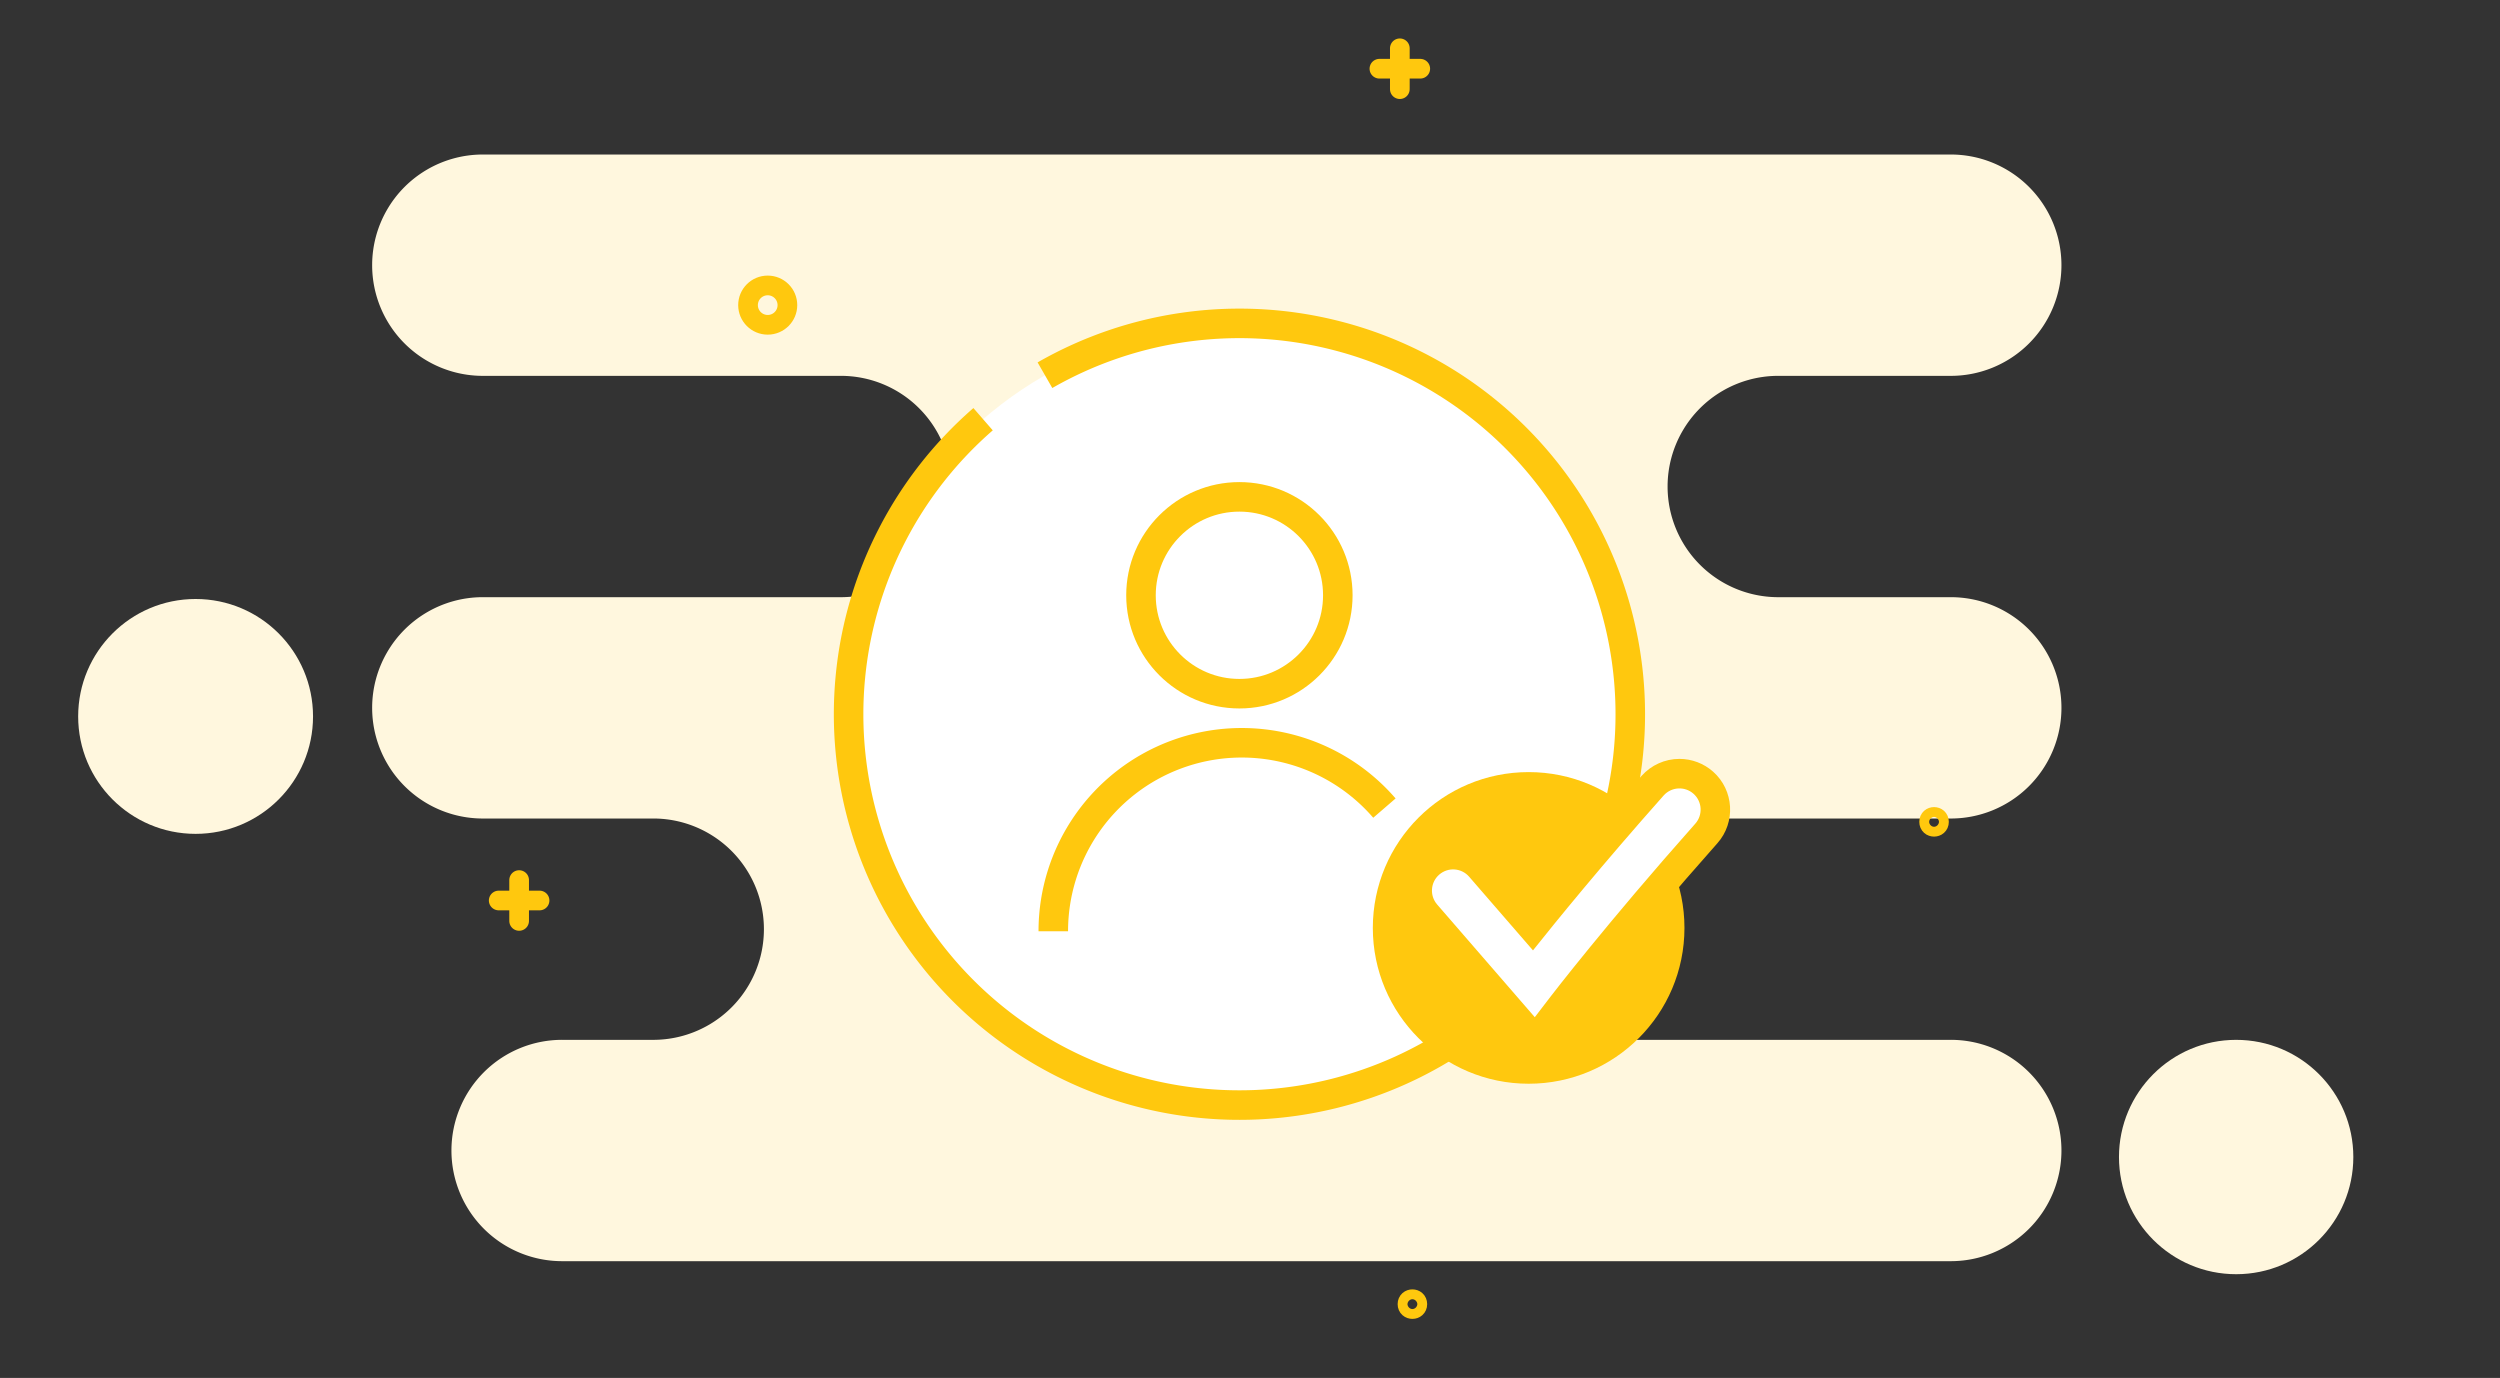 <svg xmlns="http://www.w3.org/2000/svg" width="254" height="140" viewBox="0 0 254 140">
  <rect x="0" y="0" width="254" height="140" fill="#333333" stroke="none"/>
  <g id="join_illu" transform="translate(-0.26)">
    <rect id="사각형_6405" data-name="사각형 6405" width="254" height="140" transform="translate(0.26)" fill="none"/>
    <g id="그룹_529" data-name="그룹 529" transform="translate(8.202 15.7)">
      <circle id="타원_44" data-name="타원 44" cx="11.905" cy="11.905" r="11.905" transform="translate(207.346 89.949)" fill="#fff7de"/>
      <circle id="타원_45" data-name="타원 45" cx="11.931" cy="11.931" r="11.931" transform="translate(0 45.158)" fill="#fff7de"/>
      <path id="패스_532" data-name="패스 532" d="M1083.36,3880.487h17.527a11.244,11.244,0,1,0,0-22.487H951.744a11.244,11.244,0,0,0,0,22.487H988.12a11.244,11.244,0,1,1,0,22.487H951.744a11.244,11.244,0,0,0,0,22.487h17.527a11.244,11.244,0,0,1,0,22.487h-9.259a11.244,11.244,0,1,0,0,22.487h140.876a11.244,11.244,0,1,0,0-22.487h-36.376a11.244,11.244,0,1,1,0-22.487h36.376a11.244,11.244,0,1,0,0-22.487H1083.36a11.244,11.244,0,0,1,0-22.487Z" transform="translate(-910.737 -3858)" fill="#fff7de"/>
    </g>
    <g id="그룹_525" data-name="그룹 525" transform="translate(86.447 32.855)">
      <ellipse id="타원_38" data-name="타원 38" cx="39.795" cy="39.724" rx="39.795" ry="39.724" transform="translate(0 0)" fill="#fff"/>
      <path id="패스_527" data-name="패스 527" d="M1196.641,2429.967a39.71,39.71,0,1,0,6.286-4.47" transform="translate(-1182.947 -2420.23)" fill="none" stroke="#ffc80e" stroke-width="3"/>
      <circle id="타원_39" data-name="타원 39" cx="9.999" cy="9.999" r="9.999" transform="translate(29.737 17.626)" fill="none" stroke="#ffc80e" stroke-width="3"/>
      <path id="패스_528" data-name="패스 528" d="M1258.486,2512.585a19.148,19.148,0,0,0-33.643,12.511" transform="translate(-1204.016 -2463.337)" fill="none" stroke="#ffc80e" stroke-width="3"/>
      <circle id="타원_40" data-name="타원 40" cx="15.831" cy="15.831" r="15.831" transform="translate(53.292 45.59)" fill="#ffc80e"/>
      <g id="패스_529" data-name="패스 529" transform="translate(-1242.936 -2468.028)" fill="#fff">
        <path d="M 1312.756 2540.894 L 1311.551 2539.502 L 1301.627 2528.05 C 1300.989 2527.313 1300.675 2526.371 1300.745 2525.398 C 1300.814 2524.424 1301.259 2523.536 1301.996 2522.897 C 1302.66 2522.322 1303.51 2522.005 1304.388 2522.005 C 1305.448 2522.005 1306.455 2522.465 1307.149 2523.267 L 1312.454 2529.389 C 1314.979 2526.257 1319.224 2521.114 1324.648 2515.004 C 1325.341 2514.224 1326.337 2513.776 1327.381 2513.776 C 1328.275 2513.776 1329.136 2514.103 1329.805 2514.697 C 1331.311 2516.034 1331.448 2518.348 1330.111 2519.854 C 1321.187 2529.908 1315.538 2537.26 1315.484 2537.332 L 1313.875 2539.432 L 1312.756 2540.894 Z" stroke="none"/>
        <path d="M 1312.684 2538.52 L 1314.291 2536.422 C 1314.346 2536.349 1319.99 2528.997 1328.99 2518.858 C 1329.779 2517.969 1329.698 2516.608 1328.809 2515.819 C 1327.92 2515.03 1326.559 2515.112 1325.77 2516 C 1319.49 2523.075 1314.816 2528.82 1312.5 2531.732 L 1306.015 2524.249 C 1305.236 2523.349 1303.877 2523.252 1302.978 2524.031 C 1302.08 2524.81 1301.983 2526.169 1302.761 2527.068 L 1312.684 2538.52 M 1312.828 2543.267 L 1300.494 2529.032 C 1299.593 2527.992 1299.15 2526.664 1299.248 2525.291 C 1299.347 2523.918 1299.974 2522.665 1301.014 2521.764 C 1301.95 2520.952 1303.149 2520.505 1304.388 2520.505 C 1305.884 2520.505 1307.304 2521.154 1308.283 2522.285 L 1312.416 2527.054 C 1315.004 2523.88 1318.824 2519.305 1323.526 2514.009 C 1324.504 2512.908 1325.908 2512.276 1327.381 2512.276 C 1328.642 2512.276 1329.857 2512.738 1330.801 2513.575 C 1332.925 2515.462 1333.119 2518.725 1331.233 2520.85 C 1322.312 2530.9 1316.795 2538.087 1316.677 2538.24 L 1316.672 2538.246 L 1312.828 2543.267 Z" stroke="none" fill="#ffc80e"/>
      </g>
    </g>
    <g id="타원_41" data-name="타원 41" transform="translate(75.26 28)" fill="none" stroke="#ffc80e" stroke-width="2">
      <circle cx="3" cy="3" r="3" stroke="none"/>
      <circle cx="3" cy="3" r="2" fill="none"/>
    </g>
    <g id="타원_42" data-name="타원 42" transform="translate(195.26 82)" fill="none" stroke="#ffc80e" stroke-width="2">
      <circle cx="1.5" cy="1.5" r="1.5" stroke="none"/>
      <circle cx="1.5" cy="1.5" r="0.5" fill="none"/>
    </g>
    <g id="타원_43" data-name="타원 43" transform="translate(142.26 131)" fill="none" stroke="#ffc80e" stroke-width="2">
      <circle cx="1.5" cy="1.5" r="1.5" stroke="none"/>
      <circle cx="1.5" cy="1.5" r="0.5" fill="none"/>
    </g>
    <g id="그룹_526" data-name="그룹 526" transform="translate(50.929 89.415)">
      <path id="패스_530" data-name="패스 530" d="M18132.449,8520.253h4.15" transform="translate(-18132.449 -8518.178)" fill="none" stroke="#ffc80e" stroke-linecap="round" stroke-width="2"/>
      <path id="패스_531" data-name="패스 531" d="M0,0H4.151" transform="translate(2.075 0) rotate(90)" fill="none" stroke="#ffc80e" stroke-linecap="round" stroke-width="2"/>
    </g>
    <g id="그룹_527" data-name="그룹 527" transform="translate(140.408 4.907)">
      <path id="패스_530-2" data-name="패스 530" d="M18132.449,8520.253h4.15" transform="translate(-18132.449 -8518.178)" fill="none" stroke="#ffc80e" stroke-linecap="round" stroke-width="2"/>
      <path id="패스_531-2" data-name="패스 531" d="M0,0H4.151" transform="translate(2.075 0) rotate(90)" fill="none" stroke="#ffc80e" stroke-linecap="round" stroke-width="2"/>
    </g>
  </g>
</svg>
